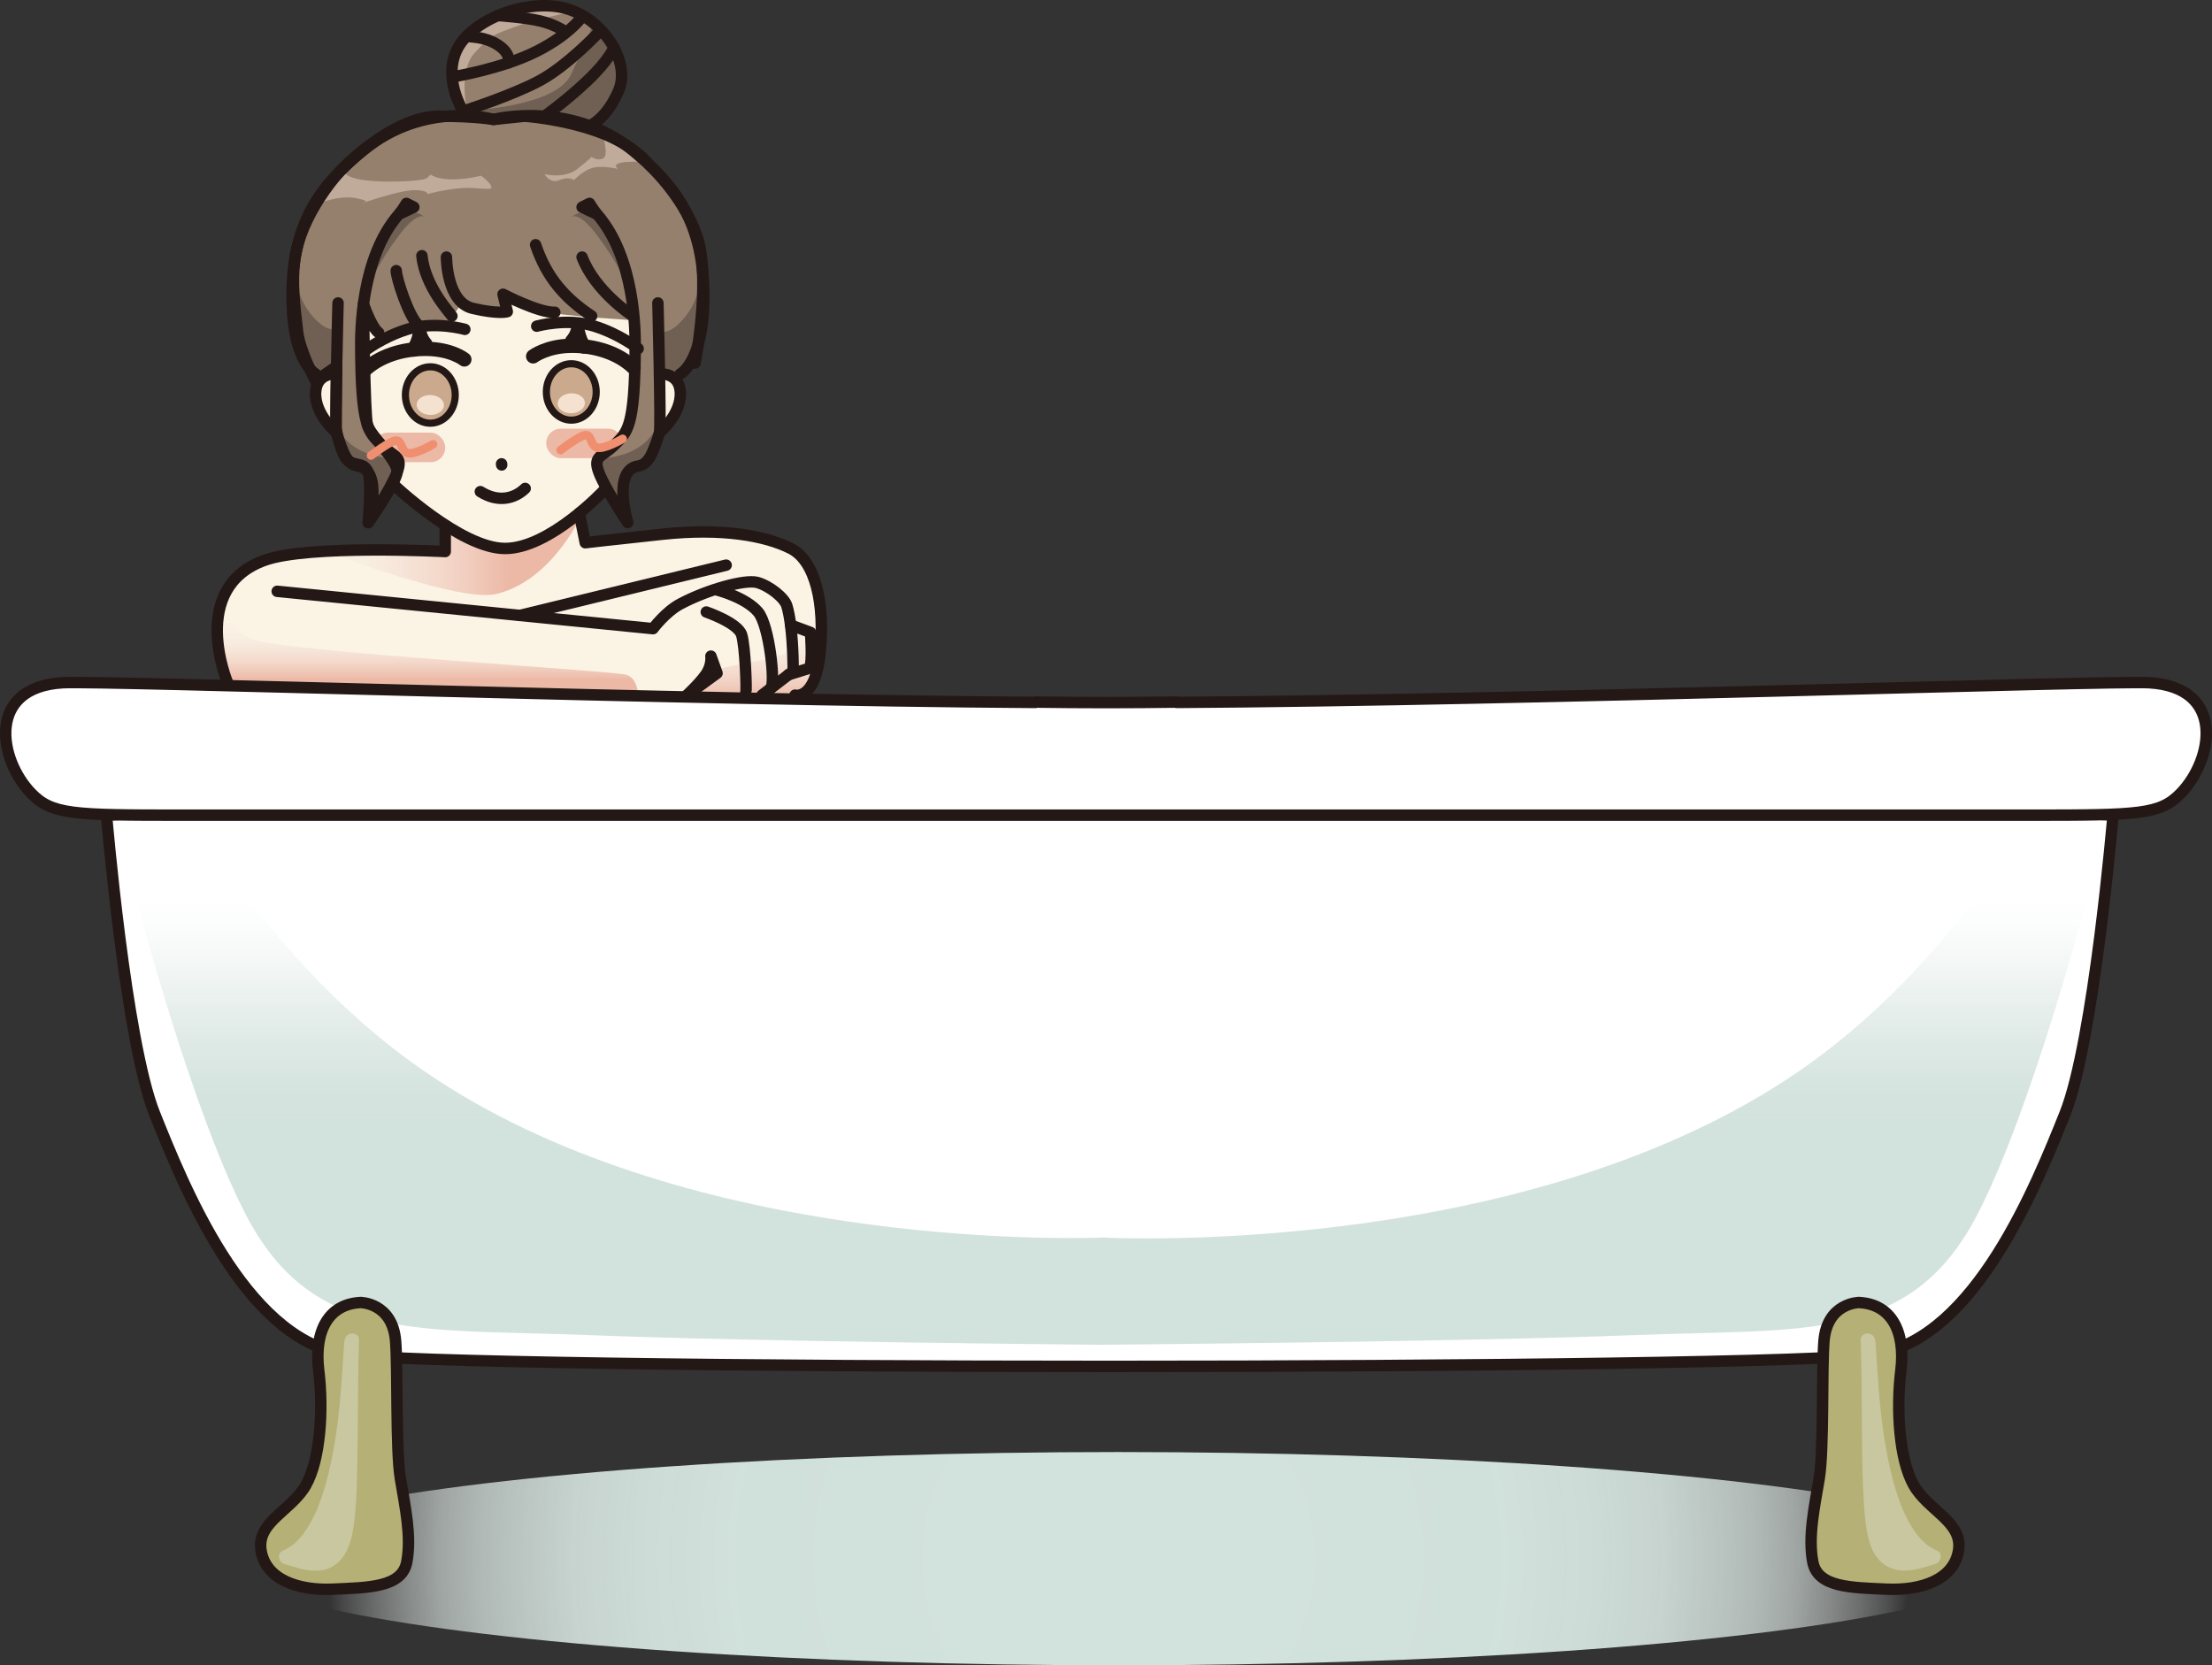 <?xml version="1.0" encoding="UTF-8"?>
<svg xmlns="http://www.w3.org/2000/svg" xmlns:xlink="http://www.w3.org/1999/xlink" viewBox="0 0 773.89 582.68">
  <rect x="0" y="0" width="773.89" height="582.68" fill="#333333" stroke="none"/>
  <defs>
    <style>
      .cls-1 {
        fill: #fbf4e4;
      }

      .cls-2 {
        fill: #957f6d;
      }

      .cls-3 {
        stroke: #f08f70;
        stroke-width: 3px;
      }

      .cls-3, .cls-4, .cls-5, .cls-6, .cls-7 {
        stroke-linejoin: round;
      }

      .cls-3, .cls-4, .cls-5, .cls-6, .cls-7, .cls-8 {
        stroke-linecap: round;
      }

      .cls-3, .cls-6, .cls-7, .cls-8 {
        fill: none;
      }

      .cls-9 {
        fill: #c0aa99;
      }

      .cls-4 {
        fill: #b5b075;
      }

      .cls-4, .cls-5, .cls-6, .cls-7, .cls-10, .cls-8 {
        stroke: #231815;
      }

      .cls-4, .cls-5, .cls-6, .cls-8 {
        stroke-width: 4px;
      }

      .cls-11 {
        fill: #231815;
      }

      .cls-12 {
        fill: #6f6053;
      }

      .cls-5 {
        fill: #fff;
      }

      .cls-7 {
        stroke-width: 5px;
      }

      .cls-13 {
        fill: #edb9a7;
      }

      .cls-14 {
        fill: #c9c7a0;
      }

      .cls-10 {
        fill: #cba98c;
        stroke-width: 2.5px;
      }

      .cls-10, .cls-8 {
        stroke-miterlimit: 10;
      }

      .cls-15 {
        fill: #f4e1d0;
      }

      .cls-16 {
        fill: url(#_名称未設定グラデーション_36);
      }

      .cls-17 {
        fill: url(#_名称未設定グラデーション_40);
      }

      .cls-18 {
        fill: url(#_名称未設定グラデーション_46);
      }

      .cls-19 {
        fill: url(#_名称未設定グラデーション_47);
      }

      .cls-20 {
        fill: url(#_名称未設定グラデーション_48);
      }
    </style>
    <linearGradient id="_名称未設定グラデーション_48" data-name="名称未設定グラデーション 48" x1="99.49" y1="194.94" x2="186.25" y2="194.94" gradientUnits="userSpaceOnUse">
      <stop offset="0" stop-color="#f7f8f8" stop-opacity="0"/>
      <stop offset=".9" stop-color="#edb9a7"/>
    </linearGradient>
    <linearGradient id="_名称未設定グラデーション_46" data-name="名称未設定グラデーション 46" x1="149.85" y1="243.5" x2="149.85" y2="210.72" gradientUnits="userSpaceOnUse">
      <stop offset=".18" stop-color="#edb9a7"/>
      <stop offset=".33" stop-color="#efc9bb" stop-opacity=".74"/>
      <stop offset=".51" stop-color="#f2d9d1" stop-opacity=".48"/>
      <stop offset=".67" stop-color="#f4e6e1" stop-opacity=".27"/>
      <stop offset=".81" stop-color="#f5f0ed" stop-opacity=".12"/>
      <stop offset=".93" stop-color="#f6f5f5" stop-opacity=".03"/>
      <stop offset="1" stop-color="#f7f8f8" stop-opacity="0"/>
    </linearGradient>
    <linearGradient id="_名称未設定グラデーション_47" data-name="名称未設定グラデーション 47" x1="265.46" y1="244.56" x2="265.46" y2="208.22" gradientUnits="userSpaceOnUse">
      <stop offset="0" stop-color="#edb9a7"/>
      <stop offset=".19" stop-color="#efc9bb" stop-opacity=".74"/>
      <stop offset=".4" stop-color="#f2d9d1" stop-opacity=".48"/>
      <stop offset=".6" stop-color="#f4e6e1" stop-opacity=".27"/>
      <stop offset=".77" stop-color="#f5f0ed" stop-opacity=".12"/>
      <stop offset=".91" stop-color="#f6f5f5" stop-opacity=".03"/>
      <stop offset="1" stop-color="#f7f8f8" stop-opacity="0"/>
    </linearGradient>
    <radialGradient id="_名称未設定グラデーション_40" data-name="名称未設定グラデーション 40" cx="391.22" cy="545.38" fx="391.22" fy="545.38" r="276.48" gradientUnits="userSpaceOnUse">
      <stop offset=".18" stop-color="#d2e2dc"/>
      <stop offset=".49" stop-color="#d2e2dc" stop-opacity=".99"/>
      <stop offset=".61" stop-color="#d3e2dd" stop-opacity=".96"/>
      <stop offset=".69" stop-color="#d5e3de" stop-opacity=".91"/>
      <stop offset=".75" stop-color="#d8e5e0" stop-opacity=".83"/>
      <stop offset=".81" stop-color="#dbe7e3" stop-opacity=".74"/>
      <stop offset=".86" stop-color="#e0eae6" stop-opacity=".62"/>
      <stop offset=".9" stop-color="#e5edea" stop-opacity=".47"/>
      <stop offset=".94" stop-color="#ebf1ef" stop-opacity=".31"/>
      <stop offset=".98" stop-color="#f2f5f4" stop-opacity=".12"/>
      <stop offset="1" stop-color="#f7f8f8" stop-opacity="0"/>
    </radialGradient>
    <linearGradient id="_名称未設定グラデーション_36" data-name="名称未設定グラデーション 36" x1="388.91" y1="470.53" x2="388.91" y2="312.71" gradientUnits="userSpaceOnUse">
      <stop offset=".46" stop-color="#d2e2dc"/>
      <stop offset=".52" stop-color="#d2e2dc" stop-opacity=".98"/>
      <stop offset=".59" stop-color="#d4e3de" stop-opacity=".92"/>
      <stop offset=".67" stop-color="#d8e5e0" stop-opacity=".83"/>
      <stop offset=".75" stop-color="#dde8e4" stop-opacity=".69"/>
      <stop offset=".82" stop-color="#e3ece9" stop-opacity=".52"/>
      <stop offset=".9" stop-color="#ebf1ef" stop-opacity=".31"/>
      <stop offset=".98" stop-color="#f4f6f6" stop-opacity=".06"/>
      <stop offset="1" stop-color="#f7f8f8" stop-opacity="0"/>
    </linearGradient>
  </defs>
  <g id="_回し塗り" data-name="回し塗り">
    <path class="cls-1" d="M155.77,183.81l.86,9.43s-56.99-4.72-69.57,4.67c-16.53,12.33-7.45,40.92-7.45,40.92l202.3,5.89s16.24-40.13-8.61-54.29c-13.83-7.88-68.56-.52-68.56-.52l-2.1-10.37,28.08-28.15s15.19-16.51-.35-20.82l-2.59-35.86-114.86-1.38.28,29.77s-5.06,14.73-1.97,19.24,11.5,12.83,11.5,12.83l33.03,28.66Z"/>
    <rect class="cls-13" x="130.67" y="151.38" width="25.1" height="10.34" rx="5.11" ry="5.11"/>
    <rect class="cls-13" x="191.1" y="149.98" width="26.87" height="10.34" rx="5.11" ry="5.11"/>
    <path class="cls-2" d="M229.91,60.58c-24.42-26.04-80.45-22.79-98.32-12.91-38.51,21.29-31.81,82.22-23.09,82.91,3.63.28,7.12-.58,10.55-2.05-.19,6.36-.57,26.54,1.98,30.03,3.04,4.16,3.11.99,7.04,5.41,3.92,4.41,1.77,14.52,1.77,14.52,0,0,8.79-7.58,10.02-13.53,1.13-5.52-12.7-10.51-12.66-19.92.05-11.82-1.36-19.84-1.36-19.84l-.62.13c1.62-6.59,3.87-10.7,3.87-10.7,7.01,6.26,18.24-2.66,27.11-1.11l5.92-8.15,14.39,2.89v-5.92l17.98,7.45,11.53,1.18,14.96,1.05,2.49,5.91c-.55,7.76-1.3,19.9-1.27,27.47.04,9.42-13.8,14.41-12.66,19.92,1.22,5.95,10.02,13.53,10.02,13.53,0,0-2.15-10.11,1.77-14.52,3.92-4.41,4-1.25,7.04-5.41,2.35-3.22,2.21-20.67,2.02-28.34,1.77-.03,4.54-.06,5.74.01,7.92.45,7.91-18.58,7.91-18.58,0,0,5.99-29.97-14.11-51.41Z"/>
    <path class="cls-2" d="M162.96,40.47s-11.19-19.33-1.04-26.64c13.57-9.78,13.2-9.01,29.45-11.83,12.06-2.09,39.52,17.92,16.9,40.83l-45.31-2.36Z"/>
    <path class="cls-12" d="M164.77,38.64s29.64-1.3,34.96-12.47,7.56-17.23,7.56-17.23c0,0,14.62,7.31,10,19.71-4.62,12.4-12.52,15.96-12.52,15.96l-40.01-5.97Z"/>
    <path class="cls-9" d="M163.28,38.48c.14-.42-3.1-13.71,2.92-20.15s6.8-6.23,13.59-8.82,21.02-5.57,21.02-5.57c0,0-4.56-2.97-17.94-.87s-23.46,12-24.02,18.35c-.75,8.4,4.43,17.07,4.43,17.07Z"/>
    <path class="cls-9" d="M122.32,56.62c-.43,1.5-4.63,3.74,1.53,5.7s24.09,1.26,25.49,0l1.4-1.26s1.26,1.4,6.44,1.68,11.07-1.26,11.07-1.26c0,0,4.06,2.8,3.64,4.34,0,0,.84.56-6.02,0s-16.39,2.1-16.39,2.1c0,0,.48-1.4-4.59-1.4s-18.38,4.65-18.38,4.65c0,0,4.48-.58-1.96-1.84s-14.19,2.33-14.19,2.33l11.96-15.03Z"/>
    <path class="cls-9" d="M190.52,60.91s6.88,1.82,11.5-1.82,4.97-4.2,4.97-4.2c0,0,1.89,1.54,3.99.56s0-7.7,0-7.7c0,0,1.91-.42,6.49,3.36s7.66,5.51,7.66,5.51c0,0,2.24-.23-4.9,0s-4.06,2.48-4.06,2.48c0,0-5.88-1.4-9.18-.28s-6.18,4.2-6.18,4.2c0,0-1.74-1.4-5.1,0s-5.19-2.1-5.19-2.1Z"/>
    <path class="cls-12" d="M103.91,99.61s.93,6.5,6.45,12.14c4.71,4.82,7.18,3.14,7.18,3.14l.22,13.32-7.36,5.04c-2.2-6.6-5.35-15.56-6.78-21.5s.28-12.14.28-12.14Z"/>
    <path class="cls-12" d="M244.53,100.57s-.93,6.5-6.45,12.14c-4.71,4.82-7.18,3.14-7.18,3.14l-.22,13.32,7.36,5.04c2.2-6.6,5.35-15.56,6.78-21.5s-.28-12.14-.28-12.14Z"/>
    <path class="cls-12" d="M148.37,75.86s-2.43-2.05-8.96,6.72-9.59,15.53-9.59,15.53c0,0,4.4-20.57,9.69-23.1s8.86.85,8.86.85Z"/>
    <path class="cls-12" d="M200.14,75.86s2.43-2.05,8.96,6.72,9.59,15.53,9.59,15.53c0,0-4.4-20.57-9.69-23.1s-8.86.85-8.86.85Z"/>
    <path class="cls-12" d="M119.14,151.38c5.46,8.94,18.04,8.94,18.04,8.94,2.66,4.95-5.43,16.72-5.43,16.72,0,0-1.09-12.56-3.83-13.27s-7.1-1.5-7.1-4.25-1.68-8.14-1.68-8.14Z"/>
    <path class="cls-12" d="M228.53,151.38c-5.46,8.94-18.04,8.94-18.04,8.94-2.66,4.95,5.43,16.72,5.43,16.72,0,0,1.09-12.56,3.83-13.27s7.1-1.5,7.1-4.25,1.68-8.14,1.68-8.14Z"/>
    <path class="cls-20" d="M202.65,181.66s-10.2,21.92-29.33,26.24c-12.55,2.84-57.43-14.29-57.43-14.29l39.88-.63-.58-10.9s8.4,8.26,18.49,9.83c10.82,1.68,28.97-10.25,28.97-10.25Z"/>
    <path class="cls-18" d="M78.49,208.22s-1.38,11.06,9.83,15.44c11.21,4.37,126.81,11.02,130.92,12.46s4.02,7.38,4.02,7.38l-144.81-4.9c-4.53-6.02.04-30.38.04-30.38Z"/>
    <path class="cls-19" d="M249.38,234.54c8.59-2.43,26.7-4.56,26.43-7.14s-.02-6.27,1.68-7.06c3.64-1.68,7.56-12.13,7.56-12.13,0,0,4.81,8.97,1.87,20.16s-3.15,16.38-13.44,16.18-30.45-1.26-30.45-1.26l6.35-8.75Z"/>
  </g>
  <g id="_途中" data-name="途中">
    <path class="cls-8" d="M211.35,171.52s-19.02,20.39-34.65,20.39-39.53-22.82-39.53-22.82"/>
    <path class="cls-6" d="M118.27,106s-1.14,43.57-.56,45.39c2.34,7.31,3.78,11.11,7.47,11.67,9.15,1.4,3.64,19.8,3.64,19.8,0,0,7.84-11.58,10.09-17.56,2.24-5.98-1.12-5.23-5.55-9.71s-7-5.86-7.15-33.99c-.03-5.64,0-31.28,13.29-46.59,1.28-1.47,2.69-3.84,2.69-3.84l2.6,1.31-5.29,2.53"/>
    <path class="cls-6" d="M117.71,151.38s-7.73-6.35-7.28-14.19c.4-7.01,7.29-6.35,7.29-6.35"/>
    <path class="cls-6" d="M110.41,130.82s-7.75-3.91-8.2-25.01c-.61-28.2,10.44-41.28,24.65-53.04,21.67-17.93,45.81-10.97,45.81-10.97,0,0,27.24-6.96,48.9,10.97,14.21,11.76,25.26,24.84,24.65,53.04-.45,21.11-8.2,25.01-8.2,25.01"/>
    <path class="cls-6" d="M230.17,106s1.14,43.57.56,45.39c-2.34,7.31-3.78,11.11-7.47,11.67-9.15,1.4-3.64,19.8-3.64,19.8,0,0-7.84-11.58-10.09-17.56s1.12-5.23,5.55-9.71,7-5.86,7.15-33.99c.03-5.64,0-31.28-13.29-46.59-1.28-1.47-2.69-3.84-2.69-3.84l-2.6,1.31,5.29,2.53"/>
    <path class="cls-6" d="M230.72,130.84s6.89-.66,7.29,6.35c.45,7.84-7.28,14.19-7.28,14.19"/>
    <path class="cls-6" d="M162.96,40.47s-8.12-11.61-3.36-22.53S183.97-.56,197.42,2.81s23.27,18.65,19.07,28.73c-4.2,10.09-10.19,12.48-10.19,12.48"/>
    <path class="cls-6" d="M158.85,26.81s16.83-2.77,28.93-8.88c10.99-5.55,15.33-11.43,15.33-11.43"/>
    <path class="cls-6" d="M209.42,11.4s-10.93,11.61-20.59,16.81-26.83,10.7-26.83,10.7"/>
    <path class="cls-6" d="M214.76,16.65s-1.38,4.17-9.69,12c-7.01,6.61-14.56,12-14.56,12"/>
    <path class="cls-6" d="M163.28,12.62c.89.46,6.07-.05,10.94,3.12s3.59,6.26,3.59,6.26"/>
    <path class="cls-6" d="M174.22,5.44s9.56.64,14.74,1.9,7.98,3.22,7.98,3.22"/>
    <path class="cls-6" d="M79.61,238.83s-13.91-33.02,12.89-42.76c15.41-5.6,63.27-3.08,63.27-3.08v-9.17"/>
    <path class="cls-6" d="M96.98,206.9l131.49,13.07s4.36-5.89,9.56-8.65c9.63-5.11,22.66-8.65,26.86-7.53s9.5,5.31,10.37,8.11c.59,1.91,1.02,4.29,1.34,6.8.96,7.52.9,16.13.9,16.13l-1.68,1.29-9.24,7.11"/>
    <path class="cls-6" d="M276.59,218.69l6.97,2.59s.82,10.09-.3,12.51l-7.45,2.32"/>
    <path class="cls-6" d="M278.15,243.23s7.1,1.96,8.78-14.85-1.49-32.03-10.27-36.47-23.91-7.24-44.82-5c-20.92,2.24-27.08,2.99-27.08,2.99l-2.1-10.37"/>
    <line class="cls-6" x1="181.88" y1="215.34" x2="254.05" y2="197.75"/>
    <path class="cls-6" d="M248.73,229.59s.47,3.24-1.87,6.52-6.6,7.18-6.6,7.18l10.61-7.73-2.15-5.98Z"/>
    <path class="cls-6" d="M247.1,214.14s11.07,3.78,12.37,7.98,1.77,19.61,1.49,20.08"/>
    <path class="cls-6" d="M250.88,206.44s10.09,2.56,14.38,7.74c3.91,4.71,6.13,25.3,4.37,26.68"/>
    <path class="cls-6" d="M243.18,127.03s4.48-22.91,1.97-38.97-18.19-30.58-18.19-30.58c0,0-5.04-6.89-17.83-11.45s-25.59-5.37-25.59-5.37l-10.88,1.14s-6.17-1.14-19-1.14c-16.81,0-34.6,19.15-34.6,19.15,0,0-13.97,14.79-16,31.48-.92,7.56-.12,14.88,1.1,25.08.78,6.48,6.24,16.89,6.24,16.89l7.36-5.04-.22,21.65s1.76,10.13,4.7,11.66,5.17.37,6.53,3.69.05,17.64.05,17.64c0,0,9.52-13.45,10.09-17.56s-9.45-12.85-10.4-16.76-1.36-42.16-1.36-42.16c3.26,9.05,5.31,9.99,5.31,9.99"/>
    <path class="cls-6" d="M146.29,113.75c-3.36-3.18-7.66-16.44-7.66-19.05"/>
    <path class="cls-6" d="M147.6,89.47c1.12,10.94,9.98,20.16,10.5,21.11"/>
    <path class="cls-6" d="M156.19,89.95s0,15.78,9.15,17.93,12.14,1.17,12.14,1.17l-1.49-6.1s12.51,6.55,18.12,6.32"/>
    <path class="cls-6" d="M187.38,85.64c3.92,11.7,10.47,18.83,19.61,24.93"/>
    <path class="cls-6" d="M203.64,89.95c4.48,11.83,17.1,20.23,17.84,20.63"/>
    <path class="cls-6" d="M162.63,115.24s-10.57-3-20.17,0c-8.87,2.77-15.31,7.84-15.31,7.84"/>
    <path class="cls-6" d="M187.78,114.13s10.57-3,20.17,0c8.87,2.77,15.31,7.84,15.31,7.84"/>
    <line class="cls-6" x1="175.48" y1="162.3" x2="175.52" y2="162.68"/>
    <path class="cls-6" d="M168.05,172.02c6.21,3.91,11.93,2.52,15.69-1.12"/>
    <path class="cls-3" d="M129.81,159.39s6.77-5.23,8.82-5.23,1.49,3.36,3.83,4.3,9.06-2.99,9.06-2.99"/>
    <path class="cls-3" d="M196.13,157.48s6.77-5.23,8.82-5.23,1.49,3.36,3.83,4.3,9.06-2.99,9.06-2.99"/>
    <path class="cls-7" d="M127.31,129.73c5.24-5.07,13.35-7.73,21.85-7.66,8.88.08,13.3,3.7,13.3,3.7"/>
    <ellipse class="cls-10" cx="150.55" cy="138.21" rx="8.72" ry="9.87"/>
    <path class="cls-11" d="M146.89,123.61c1.15-1.84,1.99-3.92,2.41-6.05h-4.82c.49,1.73,1.38,3.28,2.58,4.61.42.46,1.16.73,1.77.73s1.35-.27,1.77-.73c.95-1.04.94-2.5,0-3.54-.16-.18-.32-.37-.47-.56l.39.51c-.45-.59-.81-1.23-1.1-1.9l.25.6c-.14-.34-.26-.69-.36-1.04-.29-1.02-1.32-1.88-2.41-1.84-.44.02-.87.13-1.26.34-.5.27-1.04.93-1.15,1.49-.22,1.08-.54,2.13-.96,3.14l.25-.6c-.34.8-.74,1.58-1.2,2.32-.34.54-.42,1.32-.25,1.93s.61,1.21,1.15,1.49c1.23.65,2.68.29,3.42-.9h0Z"/>
    <path class="cls-7" d="M221.68,128.65c-5.24-5.07-13.35-7.73-21.85-7.66s-13.3,3.7-13.3,3.7"/>
    <ellipse class="cls-10" cx="199.87" cy="137.14" rx="8.72" ry="9.87"/>
    <path class="cls-11" d="M206.42,120.01c-.46-.74-.86-1.51-1.2-2.32l.25.6c-.42-1.01-.74-2.06-.96-3.14l-.25-.6c-.16-.29-.37-.53-.64-.7-.42-.33-.97-.56-1.51-.54-1.11.05-2.1.74-2.41,1.84-.1.35-.22.7-.36,1.04l.25-.6c-.29.68-.66,1.32-1.1,1.9l.39-.51c-.15.19-.31.38-.47.56-.44.49-.73,1.09-.73,1.77,0,.61.27,1.35.73,1.77s1.1.76,1.77.73,1.32-.24,1.77-.73c1.2-1.33,2.09-2.88,2.58-4.61h-4.82c.43,2.13,1.27,4.21,2.41,6.05.34.54.87.98,1.49,1.15s1.4.09,1.93-.25,1-.86,1.15-1.49.11-1.35-.25-1.93h0Z"/>
    <ellipse class="cls-15" cx="150.55" cy="141.7" rx="3.49" ry="4.77" transform="translate(4.21 287.75) rotate(-88.21)"/>
    <ellipse class="cls-15" cx="199.87" cy="141.1" rx="4.77" ry="3.49" transform="translate(-5.74 8.5) rotate(-2.4)"/>
  </g>
  <g id="_風呂" data-name="風呂">
    <ellipse class="cls-17" cx="391.22" cy="545.38" rx="312.78" ry="37.31"/>
    <path class="cls-5" d="M739.27,285.23s-6.72,79.19-16.81,104.41c-10.09,25.21-31.28,78.16-65.65,84.05-34.37,5.88-502.72,5.88-537.09,0s-55.56-58.83-65.65-84.05-16.81-104.41-16.81-104.41l355.85-21.19,346.15,21.19Z"/>
    <path class="cls-16" d="M691.91,312.71s-19.84,29.91-53.89,55.84c-88.85,67.69-229.48,65.31-250.5,64.55v-.1c.63-.04.09,0-1.47.05-.78-.03-1.21-.06-1.21-.06v.09c-21.64.59-158.15,1.68-245.05-64.53-34.04-25.94-53.89-55.84-53.89-55.84l-37.86,3.18s19.13,72.96,38.05,109.26c23.37,44.82,59.88,39.65,120.31,42.02,59.73,2.35,178.43,3.36,178.43,3.36,0,0,126.83-1.02,186.56-3.36,60.43-2.37,96.94,2.8,120.31-42.02,18.92-36.3,38.05-109.26,38.05-109.26l-37.86-3.18Z"/>
    <path class="cls-5" d="M751.93,238.89c-13.93-.81-216.66,6.12-340.28,6.89v-.12c-7.51.11-15.8.17-24.71.18-8.91-.01-17.19-.07-24.71-.18v.12c-123.62-.77-326.35-7.7-340.28-6.89-26.71,1.56-22.52,26.8-11.05,38.66,7.24,7.49,14.48,7.68,52.59,7.68h646.89c38.11,0,45.35-.19,52.59-7.68,11.46-11.86,15.66-37.1-11.05-38.66Z"/>
    <path class="cls-4" d="M126.08,455.76c-11.21.56-16.25,10.09-14.57,23.81,1.68,13.73.56,31.1-4.48,40.06s-17.37,12.89-15.69,22.97,12.89,14.01,25.21,13.45,24.09-.56,25.77-9.53-.56-19.05-2.24-29.14-.87-38.44-1.68-48.19c-1.12-13.45-12.33-13.45-12.33-13.45Z"/>
    <path class="cls-4" d="M650.46,455.76c11.21.56,16.25,10.09,14.57,23.81s-.56,31.1,4.48,40.06,17.37,12.89,15.69,22.97c-1.68,10.09-12.89,14.01-25.21,13.45s-24.09-.56-25.77-9.53.56-19.05,2.24-29.14c1.68-10.09.87-38.44,1.68-48.19,1.12-13.45,12.33-13.45,12.33-13.45Z"/>
    <g>
      <path class="cls-14" d="M105.73,546.48c1.66.43,3.31.73,4.79.65,3.24-.16,9.35-.95,10.9-14.78.57-5.08.75-10.19.94-15.29.51-13.79.24-34.27.75-48.06-1.27,3.48-.31,66.03-23.05,75.81,1.7.46,3.69,1.16,5.66,1.67Z"/>
      <path class="cls-14" d="M105.06,548.89c3.82.96,8.2,1.24,11.67-.99,4.21-2.7,5.98-7.82,6.77-12.52,1.29-7.64,1.33-15.54,1.51-23.27.16-6.85.19-13.7.24-20.54.05-7.52.09-15.05.37-22.57.11-2.94-4.02-3.22-4.91-.66-.34.97-.33,2.14-.41,3.16-.14,1.76-.24,3.52-.35,5.28-.33,5.38-.72,10.76-1.28,16.13-.17,1.61-.35,3.23-.55,4.84s-.35,2.73-.63,4.58c-.51,3.35-1.1,6.68-1.81,9.99s-1.53,6.48-2.53,9.66c-.49,1.54-1.01,3.07-1.6,4.57-.13.34-.26.68-.4,1.01-.08.19-.15.37-.23.56-.18.42.23-.53-.07.17s-.64,1.43-.98,2.13c-.7,1.44-1.47,2.86-2.33,4.21-.4.63-.82,1.25-1.26,1.85-.12.17-.25.34-.37.5.26-.34,0,0-.12.14-.22.26-.43.52-.66.78-.48.55-.98,1.07-1.51,1.58-.26.24-.52.48-.79.72-.12.1-.96.76-.46.39-1.1.82-2.28,1.52-3.54,2.07-2.06.9-1.31,4.04.6,4.57s3.76,1.16,5.66,1.67c3.11.82,4.44-4,1.33-4.82-1.9-.5-3.77-1.14-5.66-1.67l.6,4.57c5.13-2.24,8.9-6.84,11.58-11.61,3.21-5.7,5.25-12.06,6.81-18.39,3.05-12.43,4.27-25.27,5.09-38.01.14-2.21.27-4.43.42-6.64.05-.71.11-1.41.18-2.11.01-.11.07-.28.05-.38.23,1.13-.2.49-.03.29.06-.07.07-.34.1-.44l-4.91-.66c-.47,12.84-.32,25.7-.52,38.55-.11,6.96-.27,13.93-.81,20.87-.26,3.28-.57,6.58-1.58,9.74-.35,1.11-.62,1.79-1.2,2.81-.2.35-.41.68-.64,1.01-.41.6.31-.34-.14.19-.18.21-.36.41-.55.61-.14.14-.28.26-.42.4-.49.48.12-.04-.2.18s-.66.42-1,.62c-.14.08-.29.14-.43.21.69-.33.06-.03-.11.02-.28.08-.55.17-.83.24-.31.07-.61.11-.92.17.91-.17-.06,0-.31.01-1.57.11-3.05-.15-4.57-.54-3.12-.78-4.45,4.04-1.33,4.82Z"/>
    </g>
    <g>
      <path class="cls-14" d="M670.83,546.48c-1.66.43-3.31.73-4.79.65-3.24-.16-9.35-.95-10.9-14.78-.57-5.08-.75-10.19-.94-15.29-.51-13.79-.24-34.27-.75-48.06,1.27,3.48.31,66.03,23.05,75.81-1.7.46-3.69,1.16-5.66,1.67Z"/>
      <path class="cls-14" d="M670.17,544.07c-1.44.36-2.85.63-4.34.55-.23-.01-.47-.04-.7-.05-.19-.01-.64-.12.17.03-.17-.03-.35-.05-.52-.09-.52-.1-1.01-.25-1.51-.42s.52.27.03.01c-.14-.07-.29-.14-.43-.22-.35-.19-.68-.41-1-.64.54.4-.34-.33-.48-.47s-.28-.3-.41-.45c-.05-.05-.46-.6-.14-.17-.59-.8-1.09-1.69-1.48-2.61-.98-2.3-1.53-5.45-1.81-8.17-1.4-13.59-1.13-27.4-1.23-41.05-.05-7.11-.1-14.21-.36-21.32l-4.91.66c.02.07.05.33.09.37.04.03.03.19.04.24.11.36-.09-.84-.03-.25s.11,1.16.16,1.74c.14,1.84.24,3.68.36,5.52.35,5.58.76,11.16,1.37,16.72,1.46,13.34,3.56,27.33,9.63,39.45,2.75,5.5,6.79,10.98,12.59,13.51l.6-4.57c-1.9.53-3.76,1.16-5.66,1.67-3.11.82-1.79,5.65,1.33,4.82,1.9-.5,3.77-1.14,5.66-1.67s2.65-3.67.6-4.57c-1.15-.5-2.21-1.13-3.24-1.85-.1-.07-.2-.15-.3-.23.43.32.15.11.05.04-.25-.2-.49-.41-.74-.62-.49-.43-.96-.89-1.41-1.36-.42-.44-.82-.89-1.2-1.36-.11-.13-.22-.27-.32-.4-.26-.32.35.47-.05-.07-.21-.28-.42-.56-.62-.85-.84-1.19-1.59-2.44-2.29-3.72-1.54-2.84-2.38-4.89-3.43-7.89s-2-6.36-2.77-9.6-1.44-6.71-2-10.09-.91-6.03-1.3-9.42c-.64-5.62-1.08-11.27-1.44-16.91-.13-2.1-.25-4.2-.4-6.29-.09-1.18-.06-2.57-.45-3.7-.88-2.53-5.02-2.3-4.91.66.5,13.55.3,27.12.55,40.67.14,7.55.28,15.17,1.14,22.68.58,5.06,1.73,11.14,5.9,14.58,3.73,3.08,8.44,3.08,12.96,1.95,3.12-.78,1.8-5.6-1.33-4.82Z"/>
    </g>
  </g>
</svg>